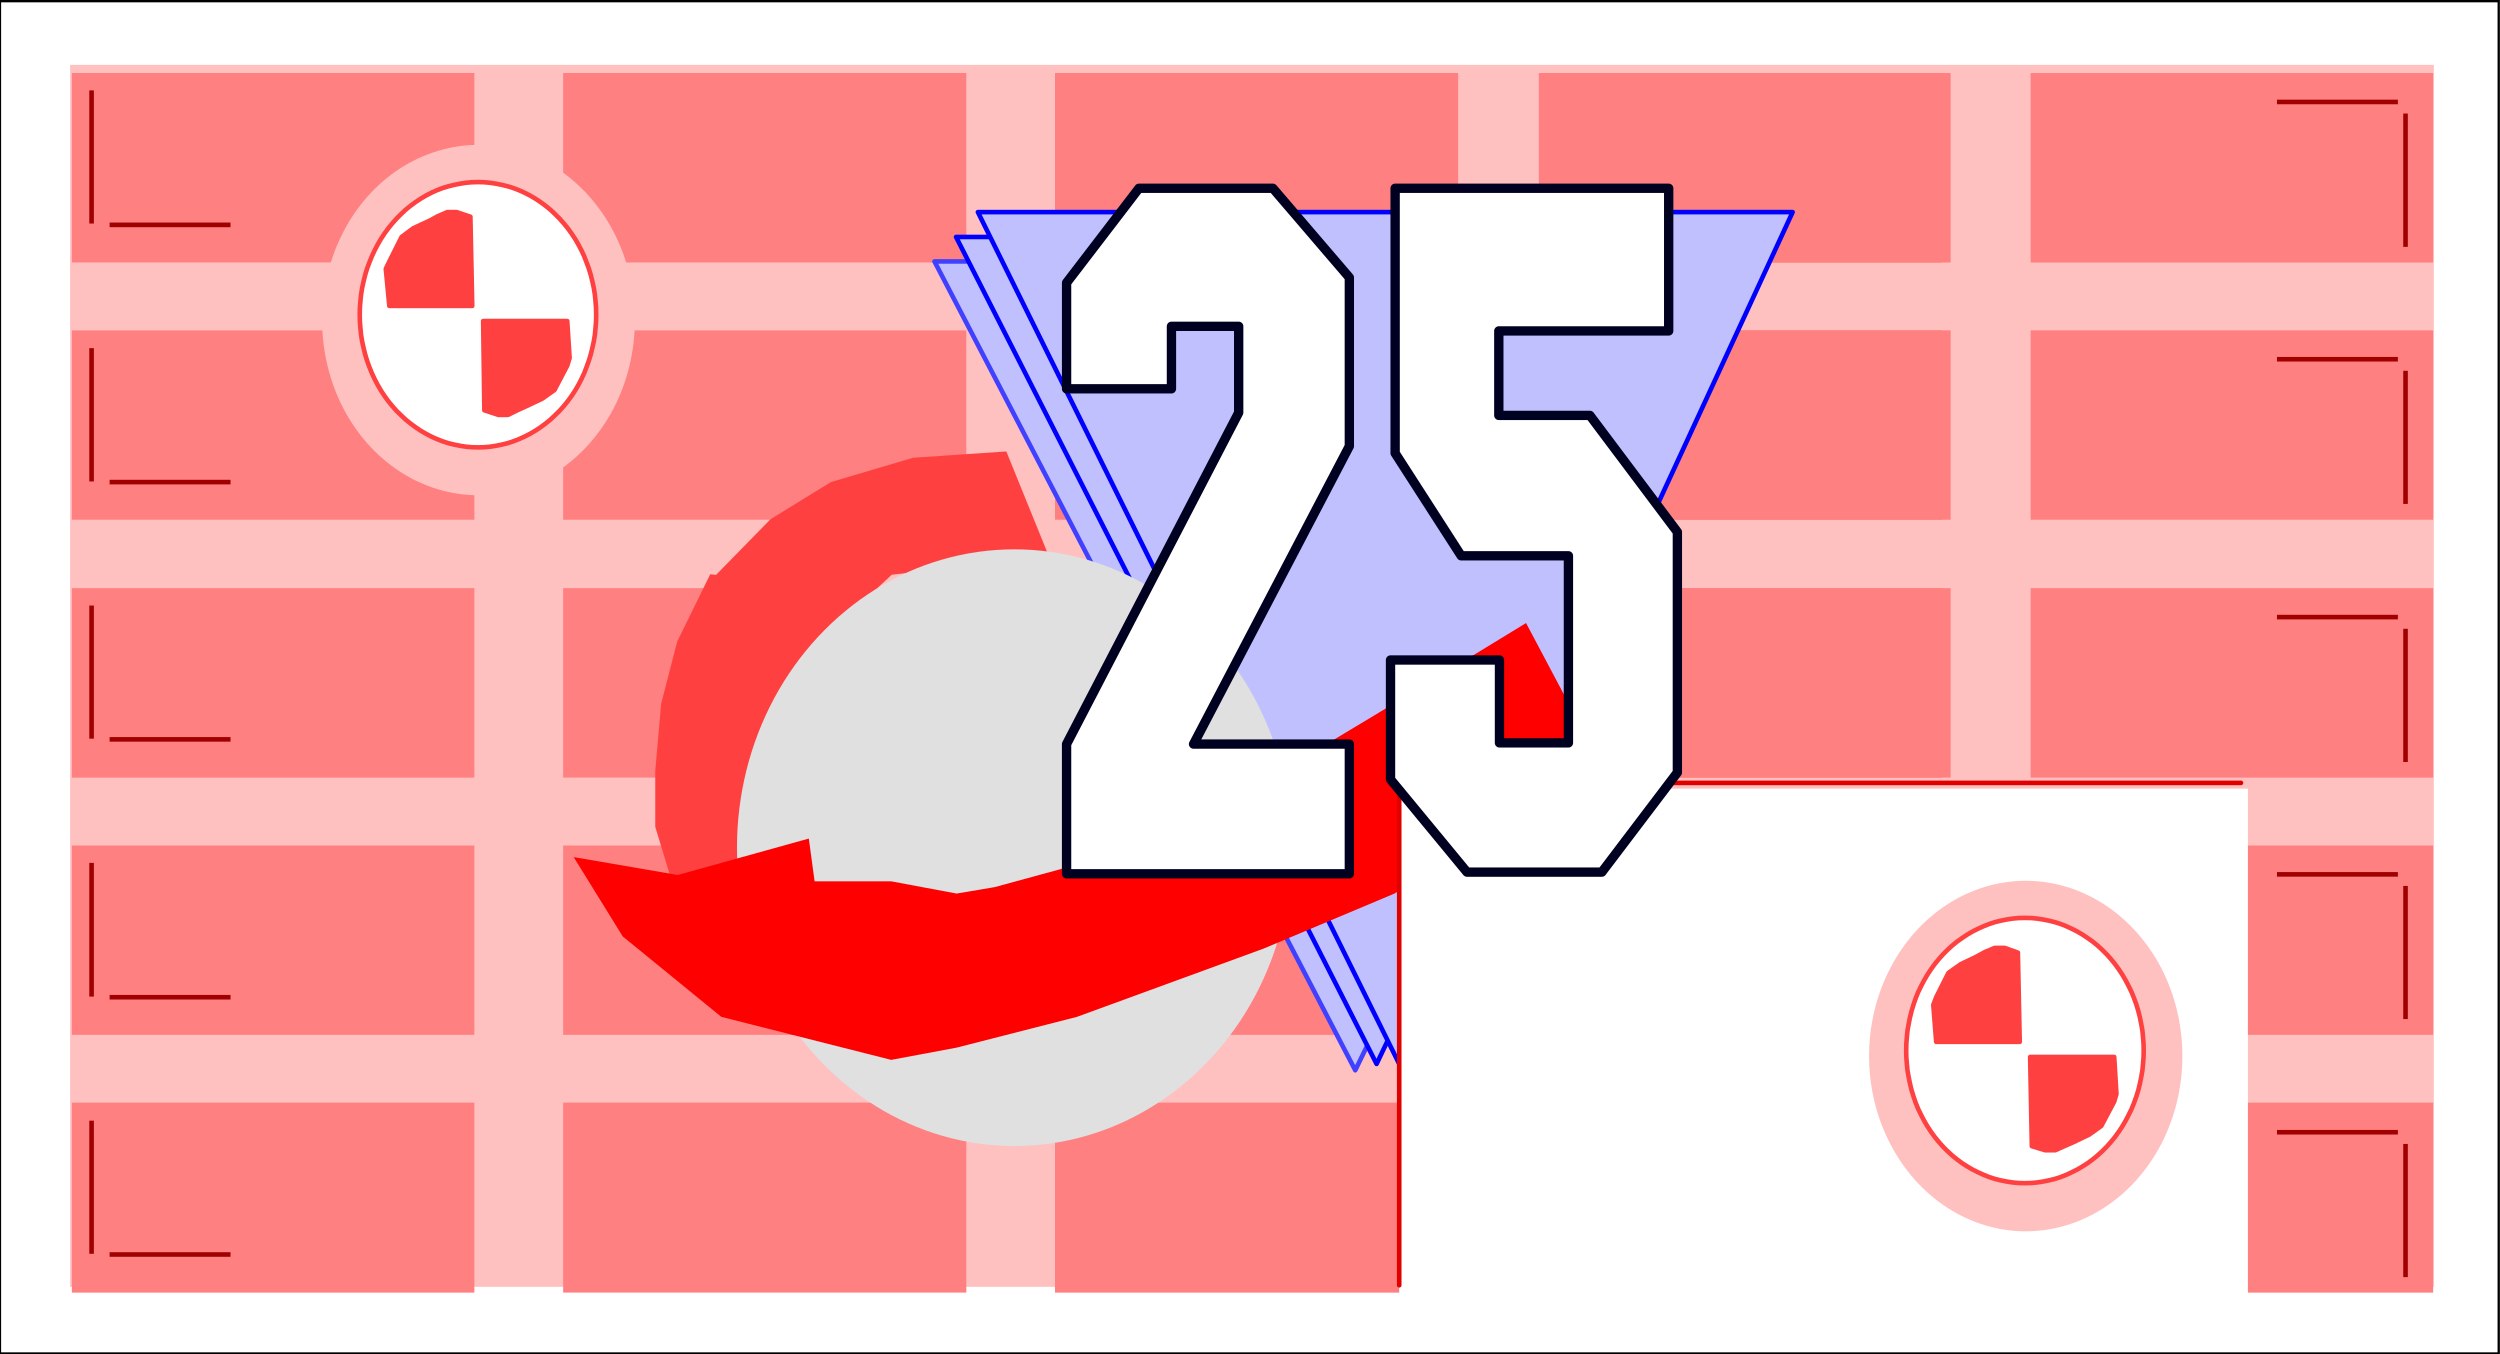 <?xml version="1.0" encoding="UTF-8" standalone="no"?>
<svg
   xmlns:ooo="http://xml.openoffice.org/svg/export"
   xmlns:dc="http://purl.org/dc/elements/1.1/"
   xmlns:cc="http://creativecommons.org/ns#"
   xmlns:rdf="http://www.w3.org/1999/02/22-rdf-syntax-ns#"
   xmlns:svg="http://www.w3.org/2000/svg"
   xmlns="http://www.w3.org/2000/svg"
   xmlns:sodipodi="http://sodipodi.sourceforge.net/DTD/sodipodi-0.dtd"
   xmlns:inkscape="http://www.inkscape.org/namespaces/inkscape"
   version="1.2"
   width="190mm"
   height="102.92mm"
   viewBox="0 0 19000 10292"
   preserveAspectRatio="xMidYMid"
   xml:space="preserve"
   id="svg417"
   sodipodi:docname="guildr25.svg"
   style="fill-rule:evenodd;stroke-width:28.222;stroke-linejoin:round"
   inkscape:version="0.92.5 (2060ec1f9f, 2020-04-08)"><rect x="0" y="0" width="19000" height="10292" fill="#333333" stroke="none"/><sodipodi:namedview
   pagecolor="#ffffff"
   bordercolor="#666666"
   borderopacity="1"
   objecttolerance="10"
   gridtolerance="10"
   guidetolerance="10"
   inkscape:pageopacity="0"
   inkscape:pageshadow="2"
   inkscape:window-width="664"
   inkscape:window-height="487"
   id="namedview419"
   showgrid="false"
   inkscape:zoom="0.2102413"
   inkscape:cx="359.05512"
   inkscape:cy="194.49449"
   inkscape:window-x="0"
   inkscape:window-y="0"
   inkscape:window-maximized="0"
   inkscape:current-layer="svg417" />
 <defs
   class="ClipPathGroup"
   id="defs8">
  <clipPath
   id="presentation_clip_path"
   clipPathUnits="userSpaceOnUse">
   <rect
   x="0"
   y="0"
   width="21000"
   height="29700"
   id="rect2" />
  </clipPath>
  <clipPath
   id="presentation_clip_path_shrink"
   clipPathUnits="userSpaceOnUse">
   <rect
   x="21"
   y="29"
   width="20958"
   height="29641"
   id="rect5" />
  </clipPath>
 </defs>
 <defs
   class="TextShapeIndex"
   id="defs12">
  <g
   ooo:slide="id1"
   ooo:id-list="id3"
   id="g10" />
 </defs>
 <defs
   class="EmbeddedBulletChars"
   id="defs44">
  <g
   id="bullet-char-template-57356"
   transform="matrix(4.8828125e-4,0,0,-4.8828125e-4,0,0)">
   <path
   d="M 580,1141 1163,571 580,0 -4,571 Z"
   id="path14"
   inkscape:connector-curvature="0" />
  </g>
  <g
   id="bullet-char-template-57354"
   transform="matrix(4.8828125e-4,0,0,-4.8828125e-4,0,0)">
   <path
   d="M 8,1128 H 1137 V 0 H 8 Z"
   id="path17"
   inkscape:connector-curvature="0" />
  </g>
  <g
   id="bullet-char-template-10146"
   transform="matrix(4.8828125e-4,0,0,-4.8828125e-4,0,0)">
   <path
   d="M 174,0 602,739 174,1481 1456,739 Z M 1358,739 309,1346 659,739 Z"
   id="path20"
   inkscape:connector-curvature="0" />
  </g>
  <g
   id="bullet-char-template-10132"
   transform="matrix(4.8828125e-4,0,0,-4.8828125e-4,0,0)">
   <path
   d="M 2015,739 1276,0 H 717 l 543,543 H 174 v 393 h 1086 l -543,545 h 557 z"
   id="path23"
   inkscape:connector-curvature="0" />
  </g>
  <g
   id="bullet-char-template-10007"
   transform="matrix(4.8828125e-4,0,0,-4.8828125e-4,0,0)">
   <path
   d="m 0,-2 c -7,16 -16,29 -25,39 l 381,530 c -94,256 -141,385 -141,387 0,25 13,38 40,38 9,0 21,-2 34,-5 21,4 42,12 65,25 l 27,-13 111,-251 280,301 64,-25 24,25 c 21,-10 41,-24 62,-43 C 886,937 835,863 770,784 769,783 710,716 594,584 L 774,223 c 0,-27 -21,-55 -63,-84 l 16,-20 C 717,90 699,76 672,76 641,76 570,178 457,381 L 164,-76 c -22,-34 -53,-51 -92,-51 -42,0 -63,17 -64,51 -7,9 -10,24 -10,44 0,9 1,19 2,30 z"
   id="path26"
   inkscape:connector-curvature="0" />
  </g>
  <g
   id="bullet-char-template-10004"
   transform="matrix(4.8828125e-4,0,0,-4.8828125e-4,0,0)">
   <path
   d="M 285,-33 C 182,-33 111,30 74,156 52,228 41,333 41,471 c 0,78 14,145 41,201 34,71 87,106 158,106 53,0 88,-31 106,-94 l 23,-176 c 8,-64 28,-97 59,-98 l 735,706 c 11,11 33,17 66,17 42,0 63,-15 63,-46 V 965 c 0,-36 -10,-64 -30,-84 L 442,47 C 390,-6 338,-33 285,-33 Z"
   id="path29"
   inkscape:connector-curvature="0" />
  </g>
  <g
   id="bullet-char-template-9679"
   transform="matrix(4.8828125e-4,0,0,-4.8828125e-4,0,0)">
   <path
   d="M 813,0 C 632,0 489,54 383,161 276,268 223,411 223,592 c 0,181 53,324 160,431 106,107 249,161 430,161 179,0 323,-54 432,-161 108,-107 162,-251 162,-431 0,-180 -54,-324 -162,-431 C 1136,54 992,0 813,0 Z"
   id="path32"
   inkscape:connector-curvature="0" />
  </g>
  <g
   id="bullet-char-template-8226"
   transform="matrix(4.8828125e-4,0,0,-4.8828125e-4,0,0)">
   <path
   d="m 346,457 c -73,0 -137,26 -191,78 -54,51 -81,114 -81,188 0,73 27,136 81,188 54,52 118,78 191,78 73,0 134,-26 185,-79 51,-51 77,-114 77,-187 0,-75 -25,-137 -76,-188 -50,-52 -112,-78 -186,-78 z"
   id="path35"
   inkscape:connector-curvature="0" />
  </g>
  <g
   id="bullet-char-template-8211"
   transform="matrix(4.8828125e-4,0,0,-4.8828125e-4,0,0)">
   <path
   d="M -4,459 H 1135 V 606 H -4 Z"
   id="path38"
   inkscape:connector-curvature="0" />
  </g>
  <g
   id="bullet-char-template-61548"
   transform="matrix(4.8828125e-4,0,0,-4.8828125e-4,0,0)">
   <path
   d="m 173,740 c 0,163 58,303 173,419 116,115 255,173 419,173 163,0 302,-58 418,-173 116,-116 174,-256 174,-419 0,-163 -58,-303 -174,-418 C 1067,206 928,148 765,148 601,148 462,206 346,322 231,437 173,577 173,740 Z"
   id="path41"
   inkscape:connector-curvature="0" />
  </g>
 </defs>
 <g
   id="g49"
   transform="translate(-1000,-9704)">
  <g
   id="id2"
   class="Master_Slide">
   <g
   id="bg-id2"
   class="Background" />
   <g
   id="bo-id2"
   class="BackgroundObjects" />
  </g>
 </g>
 <g
   class="SlideGroup"
   id="g415"
   transform="translate(-1000,-9704)">
  <g
   id="g413">
   <g
   id="container-id1">
    <g
   id="id1"
   class="Slide"
   clip-path="url(#presentation_clip_path)">
     <g
   class="Page"
   id="g409">
      <g
   class="Graphic"
   id="g407">
       <g
   id="id3">
        <rect
   class="BoundingBox"
   x="1000"
   y="9704"
   width="19000"
   height="10292"
   id="rect51"
   style="fill:none;stroke:none" />
        <defs
   id="defs56">
         <clipPath
   id="clip_path_1"
   clipPathUnits="userSpaceOnUse">
          <path
   d="M 1000,9704 H 19999 V 19995 H 1000 Z"
   id="path53"
   inkscape:connector-curvature="0" />
         </clipPath>
        </defs>
        <g
   clip-path="url(#clip_path_1)"
   id="g66">
         <path
   d="M 991,9704 H 19999 V 19999 H 991 Z"
   id="path58"
   inkscape:connector-curvature="0"
   style="fill:#ffffff;stroke:none" />
         <path
   d="M 991,9704 H 19999 V 19999 H 991 Z"
   id="path60"
   inkscape:connector-curvature="0"
   style="fill:none;stroke:#000000;stroke-width:35;stroke-linecap:round;stroke-linejoin:round" />
         <path
   d="m 1533,10197 h 17964 v 9287 H 1533 Z"
   id="path62"
   inkscape:connector-curvature="0"
   style="fill:#ffc0c0;stroke:none" />
         <path
   d="m 1546,12215 h 3059 v 1439 H 1546 Z"
   id="path64"
   inkscape:connector-curvature="0"
   style="fill:#ff8080;stroke:none" />
        </g>
        <defs
   id="defs71">
         <clipPath
   id="clip_path_2"
   clipPathUnits="userSpaceOnUse">
          <path
   d="m 1000,12350 h 1435 v 1013 H 1000 Z"
   id="path68"
   inkscape:connector-curvature="0" />
         </clipPath>
        </defs>
        <g
   clip-path="url(#clip_path_2)"
   id="g75">
         <path
   d="m 1696,11373 v 2933"
   id="path73"
   inkscape:connector-curvature="0"
   style="fill:none;stroke:#a00000;stroke-width:35;stroke-linecap:round;stroke-linejoin:miter" />
        </g>
        <g
   clip-path="url(#clip_path_1)"
   id="g77" />
        <defs
   id="defs82">
         <clipPath
   id="clip_path_3"
   clipPathUnits="userSpaceOnUse">
          <path
   d="m 1833,12664 h 919 v 1443 h -919 z"
   id="path79"
   inkscape:connector-curvature="0" />
         </clipPath>
        </defs>
        <g
   clip-path="url(#clip_path_3)"
   id="g86">
         <path
   d="M 947,13368 H 3603"
   id="path84"
   inkscape:connector-curvature="0"
   style="fill:none;stroke:#a00000;stroke-width:35;stroke-linecap:round;stroke-linejoin:miter" />
        </g>
        <g
   clip-path="url(#clip_path_1)"
   id="g90">
         <path
   d="m 1546,14174 h 3059 v 1440 H 1546 Z"
   id="path88"
   inkscape:connector-curvature="0"
   style="fill:#ff8080;stroke:none" />
        </g>
        <defs
   id="defs95">
         <clipPath
   id="clip_path_4"
   clipPathUnits="userSpaceOnUse">
          <path
   d="m 1000,14306 h 1435 v 1012 H 1000 Z"
   id="path92"
   inkscape:connector-curvature="0" />
         </clipPath>
        </defs>
        <g
   clip-path="url(#clip_path_4)"
   id="g99">
         <path
   d="m 1696,13329 v 2933"
   id="path97"
   inkscape:connector-curvature="0"
   style="fill:none;stroke:#a00000;stroke-width:35;stroke-linecap:round;stroke-linejoin:miter" />
        </g>
        <g
   clip-path="url(#clip_path_1)"
   id="g101" />
        <defs
   id="defs106">
         <clipPath
   id="clip_path_5"
   clipPathUnits="userSpaceOnUse">
          <path
   d="m 1833,14618 h 919 v 1444 h -919 z"
   id="path103"
   inkscape:connector-curvature="0" />
         </clipPath>
        </defs>
        <g
   clip-path="url(#clip_path_5)"
   id="g110">
         <path
   d="M 947,15323 H 3603"
   id="path108"
   inkscape:connector-curvature="0"
   style="fill:none;stroke:#a00000;stroke-width:35;stroke-linecap:round;stroke-linejoin:miter" />
        </g>
        <g
   clip-path="url(#clip_path_1)"
   id="g114">
         <path
   d="m 1546,16130 h 3059 v 1439 H 1546 Z"
   id="path112"
   inkscape:connector-curvature="0"
   style="fill:#ff8080;stroke:none" />
        </g>
        <defs
   id="defs119">
         <clipPath
   id="clip_path_6"
   clipPathUnits="userSpaceOnUse">
          <path
   d="m 1000,16262 h 1435 v 1016 H 1000 Z"
   id="path116"
   inkscape:connector-curvature="0" />
         </clipPath>
        </defs>
        <g
   clip-path="url(#clip_path_6)"
   id="g123">
         <path
   d="m 1696,15279 v 2947"
   id="path121"
   inkscape:connector-curvature="0"
   style="fill:none;stroke:#a00000;stroke-width:35;stroke-linecap:round;stroke-linejoin:miter" />
        </g>
        <g
   clip-path="url(#clip_path_1)"
   id="g125" />
        <defs
   id="defs130">
         <clipPath
   id="clip_path_7"
   clipPathUnits="userSpaceOnUse">
          <path
   d="m 1833,16579 h 919 v 1443 h -919 z"
   id="path127"
   inkscape:connector-curvature="0" />
         </clipPath>
        </defs>
        <g
   clip-path="url(#clip_path_7)"
   id="g134">
         <path
   d="M 947,17283 H 3603"
   id="path132"
   inkscape:connector-curvature="0"
   style="fill:none;stroke:#a00000;stroke-width:35;stroke-linecap:round;stroke-linejoin:miter" />
        </g>
        <g
   clip-path="url(#clip_path_1)"
   id="g138">
         <path
   d="m 1546,18084 h 3059 v 1444 H 1546 Z"
   id="path136"
   inkscape:connector-curvature="0"
   style="fill:#ff8080;stroke:none" />
        </g>
        <defs
   id="defs143">
         <clipPath
   id="clip_path_8"
   clipPathUnits="userSpaceOnUse">
          <path
   d="m 1000,18221 h 1435 v 1012 H 1000 Z"
   id="path140"
   inkscape:connector-curvature="0" />
         </clipPath>
        </defs>
        <g
   clip-path="url(#clip_path_8)"
   id="g147">
         <path
   d="m 1696,17244 v 2933"
   id="path145"
   inkscape:connector-curvature="0"
   style="fill:none;stroke:#a00000;stroke-width:35;stroke-linecap:round;stroke-linejoin:miter" />
        </g>
        <g
   clip-path="url(#clip_path_1)"
   id="g149" />
        <defs
   id="defs154">
         <clipPath
   id="clip_path_9"
   clipPathUnits="userSpaceOnUse">
          <path
   d="m 1833,18534 h 919 v 1443 h -919 z"
   id="path151"
   inkscape:connector-curvature="0" />
         </clipPath>
        </defs>
        <g
   clip-path="url(#clip_path_9)"
   id="g158">
         <path
   d="M 947,19238 H 3603"
   id="path156"
   inkscape:connector-curvature="0"
   style="fill:none;stroke:#a00000;stroke-width:35;stroke-linecap:round;stroke-linejoin:miter" />
        </g>
        <g
   clip-path="url(#clip_path_1)"
   id="g162">
         <path
   d="m 1546,10259 h 3059 v 1440 H 1546 Z"
   id="path160"
   inkscape:connector-curvature="0"
   style="fill:#ff8080;stroke:none" />
        </g>
        <defs
   id="defs167">
         <clipPath
   id="clip_path_10"
   clipPathUnits="userSpaceOnUse">
          <path
   d="m 1000,10391 h 1435 v 1012 H 1000 Z"
   id="path164"
   inkscape:connector-curvature="0" />
         </clipPath>
        </defs>
        <g
   clip-path="url(#clip_path_10)"
   id="g171">
         <path
   d="m 1696,9414 v 2932"
   id="path169"
   inkscape:connector-curvature="0"
   style="fill:none;stroke:#a00000;stroke-width:35;stroke-linecap:round;stroke-linejoin:miter" />
        </g>
        <g
   clip-path="url(#clip_path_1)"
   id="g173" />
        <defs
   id="defs178">
         <clipPath
   id="clip_path_11"
   clipPathUnits="userSpaceOnUse">
          <path
   d="m 1833,10708 h 919 v 1444 h -919 z"
   id="path175"
   inkscape:connector-curvature="0" />
         </clipPath>
        </defs>
        <g
   clip-path="url(#clip_path_11)"
   id="g182">
         <path
   d="M 947,11413 H 3603"
   id="path180"
   inkscape:connector-curvature="0"
   style="fill:none;stroke:#a00000;stroke-width:35;stroke-linecap:round;stroke-linejoin:miter" />
        </g>
        <g
   clip-path="url(#clip_path_1)"
   id="g226">
         <path
   d="m 5280,12215 h 3064 v 1439 H 5280 Z"
   id="path184"
   inkscape:connector-curvature="0"
   style="fill:#ff8080;stroke:none" />
         <path
   d="m 5280,14174 h 3064 v 1440 H 5280 Z"
   id="path186"
   inkscape:connector-curvature="0"
   style="fill:#ff8080;stroke:none" />
         <path
   d="m 5280,16130 h 3064 v 1439 H 5280 Z"
   id="path188"
   inkscape:connector-curvature="0"
   style="fill:#ff8080;stroke:none" />
         <path
   d="m 5280,18084 h 3064 v 1444 H 5280 Z"
   id="path190"
   inkscape:connector-curvature="0"
   style="fill:#ff8080;stroke:none" />
         <path
   d="m 5280,10259 h 3064 v 1440 H 5280 Z"
   id="path192"
   inkscape:connector-curvature="0"
   style="fill:#ff8080;stroke:none" />
         <path
   d="m 9018,12215 h 3064 v 1439 H 9018 Z"
   id="path194"
   inkscape:connector-curvature="0"
   style="fill:#ff8080;stroke:none" />
         <path
   d="m 9018,14174 h 3064 v 1440 H 9018 Z"
   id="path196"
   inkscape:connector-curvature="0"
   style="fill:#ff8080;stroke:none" />
         <path
   d="m 9018,16130 h 3064 v 1439 H 9018 Z"
   id="path198"
   inkscape:connector-curvature="0"
   style="fill:#ff8080;stroke:none" />
         <path
   d="m 9018,18084 h 3064 v 1444 H 9018 Z"
   id="path200"
   inkscape:connector-curvature="0"
   style="fill:#ff8080;stroke:none" />
         <path
   d="m 9018,10259 h 3064 v 1440 H 9018 Z"
   id="path202"
   inkscape:connector-curvature="0"
   style="fill:#ff8080;stroke:none" />
         <path
   d="m 12761,12215 h 3064 v 1439 h -3064 z"
   id="path204"
   inkscape:connector-curvature="0"
   style="fill:#ff8080;stroke:none" />
         <path
   d="m 12761,14174 h 3064 v 1440 h -3064 z"
   id="path206"
   inkscape:connector-curvature="0"
   style="fill:#ff8080;stroke:none" />
         <path
   d="m 12761,16130 h 3064 v 1439 h -3064 z"
   id="path208"
   inkscape:connector-curvature="0"
   style="fill:#ff8080;stroke:none" />
         <path
   d="m 12761,18084 h 3064 v 1444 h -3064 z"
   id="path210"
   inkscape:connector-curvature="0"
   style="fill:#ff8080;stroke:none" />
         <path
   d="m 12761,10259 h 3064 v 1440 h -3064 z"
   id="path212"
   inkscape:connector-curvature="0"
   style="fill:#ff8080;stroke:none" />
         <path
   d="m 12695,12215 h 3064 v 1439 h -3064 z"
   id="path214"
   inkscape:connector-curvature="0"
   style="fill:#ff8080;stroke:none" />
         <path
   d="m 12695,14174 h 3064 v 1440 h -3064 z"
   id="path216"
   inkscape:connector-curvature="0"
   style="fill:#ff8080;stroke:none" />
         <path
   d="m 12695,16130 h 3064 v 1439 h -3064 z"
   id="path218"
   inkscape:connector-curvature="0"
   style="fill:#ff8080;stroke:none" />
         <path
   d="m 12695,18084 h 3064 v 1444 h -3064 z"
   id="path220"
   inkscape:connector-curvature="0"
   style="fill:#ff8080;stroke:none" />
         <path
   d="m 12695,10259 h 3064 v 1440 h -3064 z"
   id="path222"
   inkscape:connector-curvature="0"
   style="fill:#ff8080;stroke:none" />
         <path
   d="m 16433,16130 h 3059 v 1439 h -3059 z"
   id="path224"
   inkscape:connector-curvature="0"
   style="fill:#ff8080;stroke:none" />
        </g>
        <defs
   id="defs231">
         <clipPath
   id="clip_path_12"
   clipPathUnits="userSpaceOnUse">
          <path
   d="m 18577,16437 h 1422 v 1012 h -1422 z"
   id="path228"
   inkscape:connector-curvature="0" />
         </clipPath>
        </defs>
        <g
   clip-path="url(#clip_path_12)"
   id="g235">
         <path
   d="M 19282,18393 V 15460"
   id="path233"
   inkscape:connector-curvature="0"
   style="fill:none;stroke:#a00000;stroke-width:35;stroke-linecap:round;stroke-linejoin:miter" />
        </g>
        <g
   clip-path="url(#clip_path_1)"
   id="g237" />
        <defs
   id="defs242">
         <clipPath
   id="clip_path_13"
   clipPathUnits="userSpaceOnUse">
          <path
   d="m 18305,15645 h 919 v 1443 h -919 z"
   id="path239"
   inkscape:connector-curvature="0" />
         </clipPath>
        </defs>
        <g
   clip-path="url(#clip_path_13)"
   id="g246">
         <path
   d="M 20075,16349 H 17419"
   id="path244"
   inkscape:connector-curvature="0"
   style="fill:none;stroke:#a00000;stroke-width:35;stroke-linecap:round;stroke-linejoin:miter" />
        </g>
        <g
   clip-path="url(#clip_path_1)"
   id="g250">
         <path
   d="m 16433,14174 h 3059 v 1440 h -3059 z"
   id="path248"
   inkscape:connector-curvature="0"
   style="fill:#ff8080;stroke:none" />
        </g>
        <defs
   id="defs255">
         <clipPath
   id="clip_path_14"
   clipPathUnits="userSpaceOnUse">
          <path
   d="m 18577,14483 h 1422 v 1012 h -1422 z"
   id="path252"
   inkscape:connector-curvature="0" />
         </clipPath>
        </defs>
        <g
   clip-path="url(#clip_path_14)"
   id="g259">
         <path
   d="M 19282,16437 V 13504"
   id="path257"
   inkscape:connector-curvature="0"
   style="fill:none;stroke:#a00000;stroke-width:35;stroke-linecap:round;stroke-linejoin:miter" />
        </g>
        <g
   clip-path="url(#clip_path_1)"
   id="g261" />
        <defs
   id="defs266">
         <clipPath
   id="clip_path_15"
   clipPathUnits="userSpaceOnUse">
          <path
   d="m 18305,13690 h 919 v 1444 h -919 z"
   id="path263"
   inkscape:connector-curvature="0" />
         </clipPath>
        </defs>
        <g
   clip-path="url(#clip_path_15)"
   id="g270">
         <path
   d="M 20075,14394 H 17419"
   id="path268"
   inkscape:connector-curvature="0"
   style="fill:none;stroke:#a00000;stroke-width:35;stroke-linecap:round;stroke-linejoin:miter" />
        </g>
        <g
   clip-path="url(#clip_path_1)"
   id="g274">
         <path
   d="m 16433,12215 h 3059 v 1439 h -3059 z"
   id="path272"
   inkscape:connector-curvature="0"
   style="fill:#ff8080;stroke:none" />
        </g>
        <defs
   id="defs279">
         <clipPath
   id="clip_path_16"
   clipPathUnits="userSpaceOnUse">
          <path
   d="m 18577,12522 h 1422 v 1012 h -1422 z"
   id="path276"
   inkscape:connector-curvature="0" />
         </clipPath>
        </defs>
        <g
   clip-path="url(#clip_path_16)"
   id="g283">
         <path
   d="M 19282,14478 V 11545"
   id="path281"
   inkscape:connector-curvature="0"
   style="fill:none;stroke:#a00000;stroke-width:35;stroke-linecap:round;stroke-linejoin:miter" />
        </g>
        <g
   clip-path="url(#clip_path_1)"
   id="g285" />
        <defs
   id="defs290">
         <clipPath
   id="clip_path_17"
   clipPathUnits="userSpaceOnUse">
          <path
   d="m 18305,11729 h 919 v 1444 h -919 z"
   id="path287"
   inkscape:connector-curvature="0" />
         </clipPath>
        </defs>
        <g
   clip-path="url(#clip_path_17)"
   id="g294">
         <path
   d="M 20075,12434 H 17419"
   id="path292"
   inkscape:connector-curvature="0"
   style="fill:none;stroke:#a00000;stroke-width:35;stroke-linecap:round;stroke-linejoin:miter" />
        </g>
        <g
   clip-path="url(#clip_path_1)"
   id="g298">
         <path
   d="m 16433,10259 h 3059 v 1440 h -3059 z"
   id="path296"
   inkscape:connector-curvature="0"
   style="fill:#ff8080;stroke:none" />
        </g>
        <defs
   id="defs303">
         <clipPath
   id="clip_path_18"
   clipPathUnits="userSpaceOnUse">
          <path
   d="m 18577,10567 h 1422 v 1013 h -1422 z"
   id="path300"
   inkscape:connector-curvature="0" />
         </clipPath>
        </defs>
        <g
   clip-path="url(#clip_path_18)"
   id="g307">
         <path
   d="M 19282,12522 V 9589"
   id="path305"
   inkscape:connector-curvature="0"
   style="fill:none;stroke:#a00000;stroke-width:35;stroke-linecap:round;stroke-linejoin:miter" />
        </g>
        <g
   clip-path="url(#clip_path_1)"
   id="g309" />
        <defs
   id="defs314">
         <clipPath
   id="clip_path_19"
   clipPathUnits="userSpaceOnUse">
          <path
   d="m 18305,9775 h 919 v 1443 h -919 z"
   id="path311"
   inkscape:connector-curvature="0" />
         </clipPath>
        </defs>
        <g
   clip-path="url(#clip_path_19)"
   id="g318">
         <path
   d="M 20075,10479 H 17419"
   id="path316"
   inkscape:connector-curvature="0"
   style="fill:none;stroke:#a00000;stroke-width:35;stroke-linecap:round;stroke-linejoin:miter" />
        </g>
        <g
   clip-path="url(#clip_path_1)"
   id="g322">
         <path
   d="m 16433,18084 h 3059 v 1444 h -3059 z"
   id="path320"
   inkscape:connector-curvature="0"
   style="fill:#ff8080;stroke:none" />
        </g>
        <defs
   id="defs327">
         <clipPath
   id="clip_path_20"
   clipPathUnits="userSpaceOnUse">
          <path
   d="m 18577,18398 h 1422 v 1012 h -1422 z"
   id="path324"
   inkscape:connector-curvature="0" />
         </clipPath>
        </defs>
        <g
   clip-path="url(#clip_path_20)"
   id="g331">
         <path
   d="M 19282,20352 V 17420"
   id="path329"
   inkscape:connector-curvature="0"
   style="fill:none;stroke:#a00000;stroke-width:35;stroke-linecap:round;stroke-linejoin:miter" />
        </g>
        <g
   clip-path="url(#clip_path_1)"
   id="g333" />
        <defs
   id="defs338">
         <clipPath
   id="clip_path_21"
   clipPathUnits="userSpaceOnUse">
          <path
   d="m 18305,17604 h 919 v 1444 h -919 z"
   id="path335"
   inkscape:connector-curvature="0" />
         </clipPath>
        </defs>
        <g
   clip-path="url(#clip_path_21)"
   id="g342">
         <path
   d="M 20075,18309 H 17419"
   id="path340"
   inkscape:connector-curvature="0"
   style="fill:none;stroke:#a00000;stroke-width:35;stroke-linecap:round;stroke-linejoin:miter" />
        </g>
        <g
   clip-path="url(#clip_path_1)"
   id="g404">
         <path
   d="m 5825,12137 c 0,234 -55,463 -159,666 -105,202 -255,370 -435,487 -181,117 -386,178 -595,178 -208,0 -413,-61 -594,-178 -181,-117 -331,-285 -435,-487 -104,-203 -159,-432 -159,-666 0,-234 55,-464 159,-666 104,-203 254,-371 435,-488 181,-116 386,-178 594,-178 209,0 414,62 595,178 180,117 330,285 435,488 104,202 159,432 159,666 z"
   id="path344"
   inkscape:connector-curvature="0"
   style="fill:#ffc0c0;stroke:none" />
         <path
   d="m 5534,12100 c 0,177 -41,351 -120,504 -79,153 -193,280 -330,369 -136,88 -292,135 -450,135 -158,0 -313,-47 -450,-135 -136,-89 -250,-216 -329,-369 -79,-153 -121,-327 -121,-504 0,-177 42,-351 121,-504 79,-154 193,-281 329,-369 137,-89 292,-135 450,-135 158,0 314,46 450,135 137,88 251,215 330,369 79,153 120,327 120,504 z"
   id="path346"
   inkscape:connector-curvature="0"
   style="fill:#ffffff;stroke:none" />
         <path
   d="m 5531,12096 -1,-51 -4,-51 -5,-51 -8,-50 -11,-50 -12,-49 -15,-49 -17,-46 -18,-47 -21,-45 -23,-44 -25,-43 -27,-41 -29,-40 -31,-38 -32,-36 -34,-34 -35,-33 -37,-30 -38,-28 -39,-26 -41,-24 -41,-21 -42,-19 -44,-17 -42,-13 -45,-11 -45,-9 -45,-7 -45,-4 -46,-1 v 0 l -46,1 -45,4 -45,7 -45,9 -45,11 -43,13 -44,17 -42,19 -40,21 -41,24 -39,26 -38,28 -37,30 -35,33 -34,34 -32,36 -31,38 -29,40 -27,41 -25,43 -23,44 -21,45 -19,47 -17,46 -15,49 -12,49 -11,50 -8,50 -5,51 -4,51 -1,51 v 0 l 1,51 4,51 5,51 8,49 11,50 12,49 15,49 17,47 19,47 21,45 23,44 25,43 27,41 29,40 31,38 32,36 34,33 35,33 37,30 38,28 39,26 41,24 40,21 42,19 44,17 43,14 45,11 45,9 45,7 45,4 46,1 v 0 l 46,-1 45,-4 45,-7 45,-9 45,-11 42,-14 44,-17 42,-19 41,-21 41,-24 39,-26 38,-28 37,-30 35,-33 34,-33 32,-36 31,-38 29,-40 27,-41 25,-43 23,-44 21,-45 18,-47 17,-47 15,-49 12,-49 11,-50 8,-49 5,-51 4,-51 z"
   id="path348"
   inkscape:connector-curvature="0"
   style="fill:none;stroke:#ff4040;stroke-width:35;stroke-linecap:round;stroke-linejoin:round" />
         <path
   d="m 3959,12029 h 630 l -14,-678 -105,-35 h -71 l -71,31 -65,35 -123,57 -88,66 -93,186 -27,56 z"
   id="path350"
   inkscape:connector-curvature="0"
   style="fill:#ff4040;stroke:none" />
         <path
   d="m 3959,12029 h 630 l -14,-678 -105,-35 h -71 l -71,31 -65,35 -123,57 -88,66 -93,186 -27,56 z"
   id="path352"
   inkscape:connector-curvature="0"
   style="fill:none;stroke:#ff4040;stroke-width:35;stroke-linecap:round;stroke-linejoin:round" />
         <path
   d="m 5311,12144 h -639 l 9,678 106,35 h 74 l 71,-35 66,-30 123,-58 93,-66 97,-185 18,-58 z"
   id="path354"
   inkscape:connector-curvature="0"
   style="fill:#ff4040;stroke:none" />
         <path
   d="m 5311,12144 h -639 l 9,678 106,35 h 74 l 71,-35 66,-30 123,-58 93,-66 97,-185 18,-58 z"
   id="path356"
   inkscape:connector-curvature="0"
   style="fill:none;stroke:#ff4040;stroke-width:35;stroke-linecap:round;stroke-linejoin:round" />
         <path
   d="m 6398,14068 -251,511 -122,472 -45,510 v 427 l 127,419 1674,-467 -251,-471 -128,-418 -40,-472 124,-374 z"
   id="path358"
   inkscape:connector-curvature="0"
   style="fill:#ff4040;stroke:none" />
         <path
   d="m 8102,11691 h 6187 l -2989,6147 z"
   id="path360"
   inkscape:connector-curvature="0"
   style="fill:#c0c0ff;stroke:none" />
         <path
   d="m 8102,11691 h 6187 l -2989,6147 z"
   id="path362"
   inkscape:connector-curvature="0"
   style="fill:none;stroke:#4040ff;stroke-width:35;stroke-linecap:round;stroke-linejoin:round" />
         <path
   d="m 8266,11505 h 6190 l -2994,6285 z"
   id="path364"
   inkscape:connector-curvature="0"
   style="fill:#c0c0ff;stroke:none" />
         <path
   d="m 8266,11505 h 6190 l -2994,6285 z"
   id="path366"
   inkscape:connector-curvature="0"
   style="fill:none;stroke:#0000ff;stroke-width:35;stroke-linecap:round;stroke-linejoin:round" />
         <path
   d="m 8432,11316 h 6192 l -2990,6474 z"
   id="path368"
   inkscape:connector-curvature="0"
   style="fill:#c0c0ff;stroke:none" />
         <path
   d="m 8432,11316 h 6192 l -2990,6474 z"
   id="path370"
   inkscape:connector-curvature="0"
   style="fill:none;stroke:#0000ff;stroke-width:35;stroke-linecap:round;stroke-linejoin:round" />
         <path
   d="m 8648,13135 -709,48 -625,185 -458,282 -413,422 -256,511 -124,468 -38,510 v 427 l 126,419 1666,-467 -252,-471 -123,-418 -84,-375 168,-370 251,-234 414,-48 581,-96 294,237 z"
   id="path372"
   inkscape:connector-curvature="0"
   style="fill:#ff4040;stroke:none" />
         <path
   d="m 10817,16146 c 0,398 -97,789 -282,1134 -185,345 -451,631 -772,830 -320,199 -684,304 -1054,304 -370,0 -734,-105 -1054,-304 -321,-199 -587,-485 -772,-830 -185,-345 -282,-736 -282,-1134 0,-398 97,-789 282,-1134 185,-344 451,-630 772,-830 320,-199 684,-303 1054,-303 370,0 734,104 1054,303 321,200 587,486 772,830 185,345 282,736 282,1134 z"
   id="path374"
   inkscape:connector-curvature="0"
   style="fill:#e0e0e0;stroke:none" />
         <path
   d="m 5360,16218 373,603 749,611 1291,327 497,-93 915,-234 1419,-519 994,-418 582,-374 665,-234 374,-277 -621,-1171 -916,559 -1250,752 -828,371 -542,188 -502,137 -290,49 -497,-93 h -208 -374 l -44,-325 -996,277 z"
   id="path376"
   inkscape:connector-curvature="0"
   style="fill:#ff0000;stroke:none" />
         <path
   d="m 11634,15698 h 6450 v 4067 h -6450 z"
   id="path378"
   inkscape:connector-curvature="0"
   style="fill:#ffffff;stroke:none" />
         <path
   d="m 11634,19472 v -3818 h 6397"
   id="path380"
   inkscape:connector-curvature="0"
   style="fill:none;stroke:#e00000;stroke-width:35;stroke-linecap:round;stroke-linejoin:round" />
         <path
   d="m 9106,15359 1308,-2519 v -656 h -511 v 475 h -797 v -806 l 550,-718 h 1018 l 581,678 v 1282 l -1184,2264 h 1184 v 986 H 9106 Z"
   id="path382"
   inkscape:connector-curvature="0"
   style="fill:#ffffff;stroke:none" />
         <path
   d="m 9106,15359 1308,-2519 v -656 h -511 v 475 h -797 v -806 l 550,-718 h 1018 l 581,678 v 1282 l -1184,2264 h 1184 v 986 H 9106 Z"
   id="path384"
   inkscape:connector-curvature="0"
   style="fill:none;stroke:#000020;stroke-width:71;stroke-linecap:round;stroke-linejoin:round" />
         <path
   d="m 13048,11135 h 634 v 1084 h -397 -387 -507 v 642 h 692 l 665,886 v 1828 l -574,757 h -1025 l -581,-704 v -908 h 828 v 630 h 524 v -1422 h -815 l -502,-780 v -2013 h 550 z"
   id="path386"
   inkscape:connector-curvature="0"
   style="fill:#ffffff;stroke:none" />
         <path
   d="m 13048,11135 h 634 v 1084 h -397 -387 -507 v 642 h 692 l 665,886 v 1828 l -574,757 h -1025 l -581,-704 v -908 h 828 v 630 h 524 v -1422 h -815 l -502,-780 v -2013 h 550 z"
   id="path388"
   inkscape:connector-curvature="0"
   style="fill:none;stroke:#000020;stroke-width:71;stroke-linecap:round;stroke-linejoin:round" />
         <path
   d="m 17586,17730 c 0,234 -55,463 -159,666 -105,202 -255,370 -436,487 -181,117 -386,179 -595,179 -209,0 -415,-62 -596,-179 -181,-117 -331,-285 -435,-487 -105,-203 -160,-432 -160,-666 0,-234 55,-463 160,-666 104,-202 254,-370 435,-487 181,-117 387,-179 596,-179 209,0 414,62 595,179 181,117 331,285 436,487 104,203 159,432 159,666 z"
   id="path390"
   inkscape:connector-curvature="0"
   style="fill:#ffc0c0;stroke:none" />
         <path
   d="m 17295,17692 c 0,177 -42,351 -121,504 -79,153 -193,281 -330,369 -138,89 -293,135 -451,135 -159,0 -314,-46 -451,-135 -138,-88 -251,-216 -331,-369 -79,-153 -120,-327 -120,-504 0,-177 41,-351 120,-504 80,-153 193,-281 331,-369 137,-89 292,-135 451,-135 158,0 313,46 451,135 137,88 251,216 330,369 79,153 121,327 121,504 z"
   id="path392"
   inkscape:connector-curvature="0"
   style="fill:#ffffff;stroke:none" />
         <path
   d="m 17292,17688 -1,-51 -4,-51 -5,-51 -9,-50 -10,-50 -12,-48 -15,-49 -17,-47 -19,-47 -22,-45 -23,-44 -25,-43 -27,-41 -29,-40 -31,-38 -32,-36 -34,-34 -36,-33 -37,-30 -38,-27 -39,-26 -41,-24 -42,-21 -41,-19 -43,-17 -44,-14 -45,-11 -45,-9 -46,-7 -45,-4 -46,-1 v 0 l -46,1 -45,4 -46,7 -45,9 -45,11 -43,14 -43,17 -42,19 -42,21 -41,24 -39,26 -38,27 -37,30 -36,33 -34,34 -32,36 -31,38 -29,40 -27,41 -25,43 -23,44 -22,45 -19,47 -16,47 -15,49 -12,48 -10,50 -9,50 -5,51 -4,51 -1,51 v 0 l 1,51 4,51 5,51 9,50 10,50 12,49 15,48 16,47 19,47 22,45 23,44 25,43 27,41 29,40 31,38 32,36 34,34 36,33 37,30 38,28 39,25 41,24 42,21 42,19 43,17 43,14 45,11 45,9 46,7 45,4 46,1 v 0 l 46,-1 45,-4 46,-7 45,-9 45,-11 44,-14 43,-17 41,-19 42,-21 41,-24 39,-25 38,-28 37,-30 36,-33 34,-34 32,-36 31,-38 29,-40 27,-41 25,-43 23,-44 22,-45 19,-47 17,-47 15,-48 12,-49 10,-50 9,-50 5,-51 4,-51 z"
   id="path394"
   inkscape:connector-curvature="0"
   style="fill:none;stroke:#ff4040;stroke-width:35;stroke-linecap:round;stroke-linejoin:round" />
         <path
   d="m 15715,17622 h 635 l -14,-678 -101,-36 h -75 l -74,31 -66,36 -119,57 -93,66 -93,185 -22,58 z"
   id="path396"
   inkscape:connector-curvature="0"
   style="fill:#ff4040;stroke:none" />
         <path
   d="m 15715,17622 h 635 l -14,-678 -101,-36 h -75 l -74,31 -66,36 -119,57 -93,66 -93,185 -22,58 z"
   id="path398"
   inkscape:connector-curvature="0"
   style="fill:none;stroke:#ff4040;stroke-width:35;stroke-linecap:round;stroke-linejoin:round" />
         <path
   d="m 17068,17737 h -639 l 13,678 102,31 h 75 l 70,-31 70,-31 119,-57 92,-66 98,-185 17,-58 z"
   id="path400"
   inkscape:connector-curvature="0"
   style="fill:#ff4040;stroke:none" />
         <path
   d="m 17068,17737 h -639 l 13,678 102,31 h 75 l 70,-31 70,-31 119,-57 92,-66 98,-185 17,-58 z"
   id="path402"
   inkscape:connector-curvature="0"
   style="fill:none;stroke:#ff4040;stroke-width:35;stroke-linecap:round;stroke-linejoin:round" />
        </g>
       </g>
      </g>
     </g>
    </g>
   </g>
  </g>
 </g>
</svg>